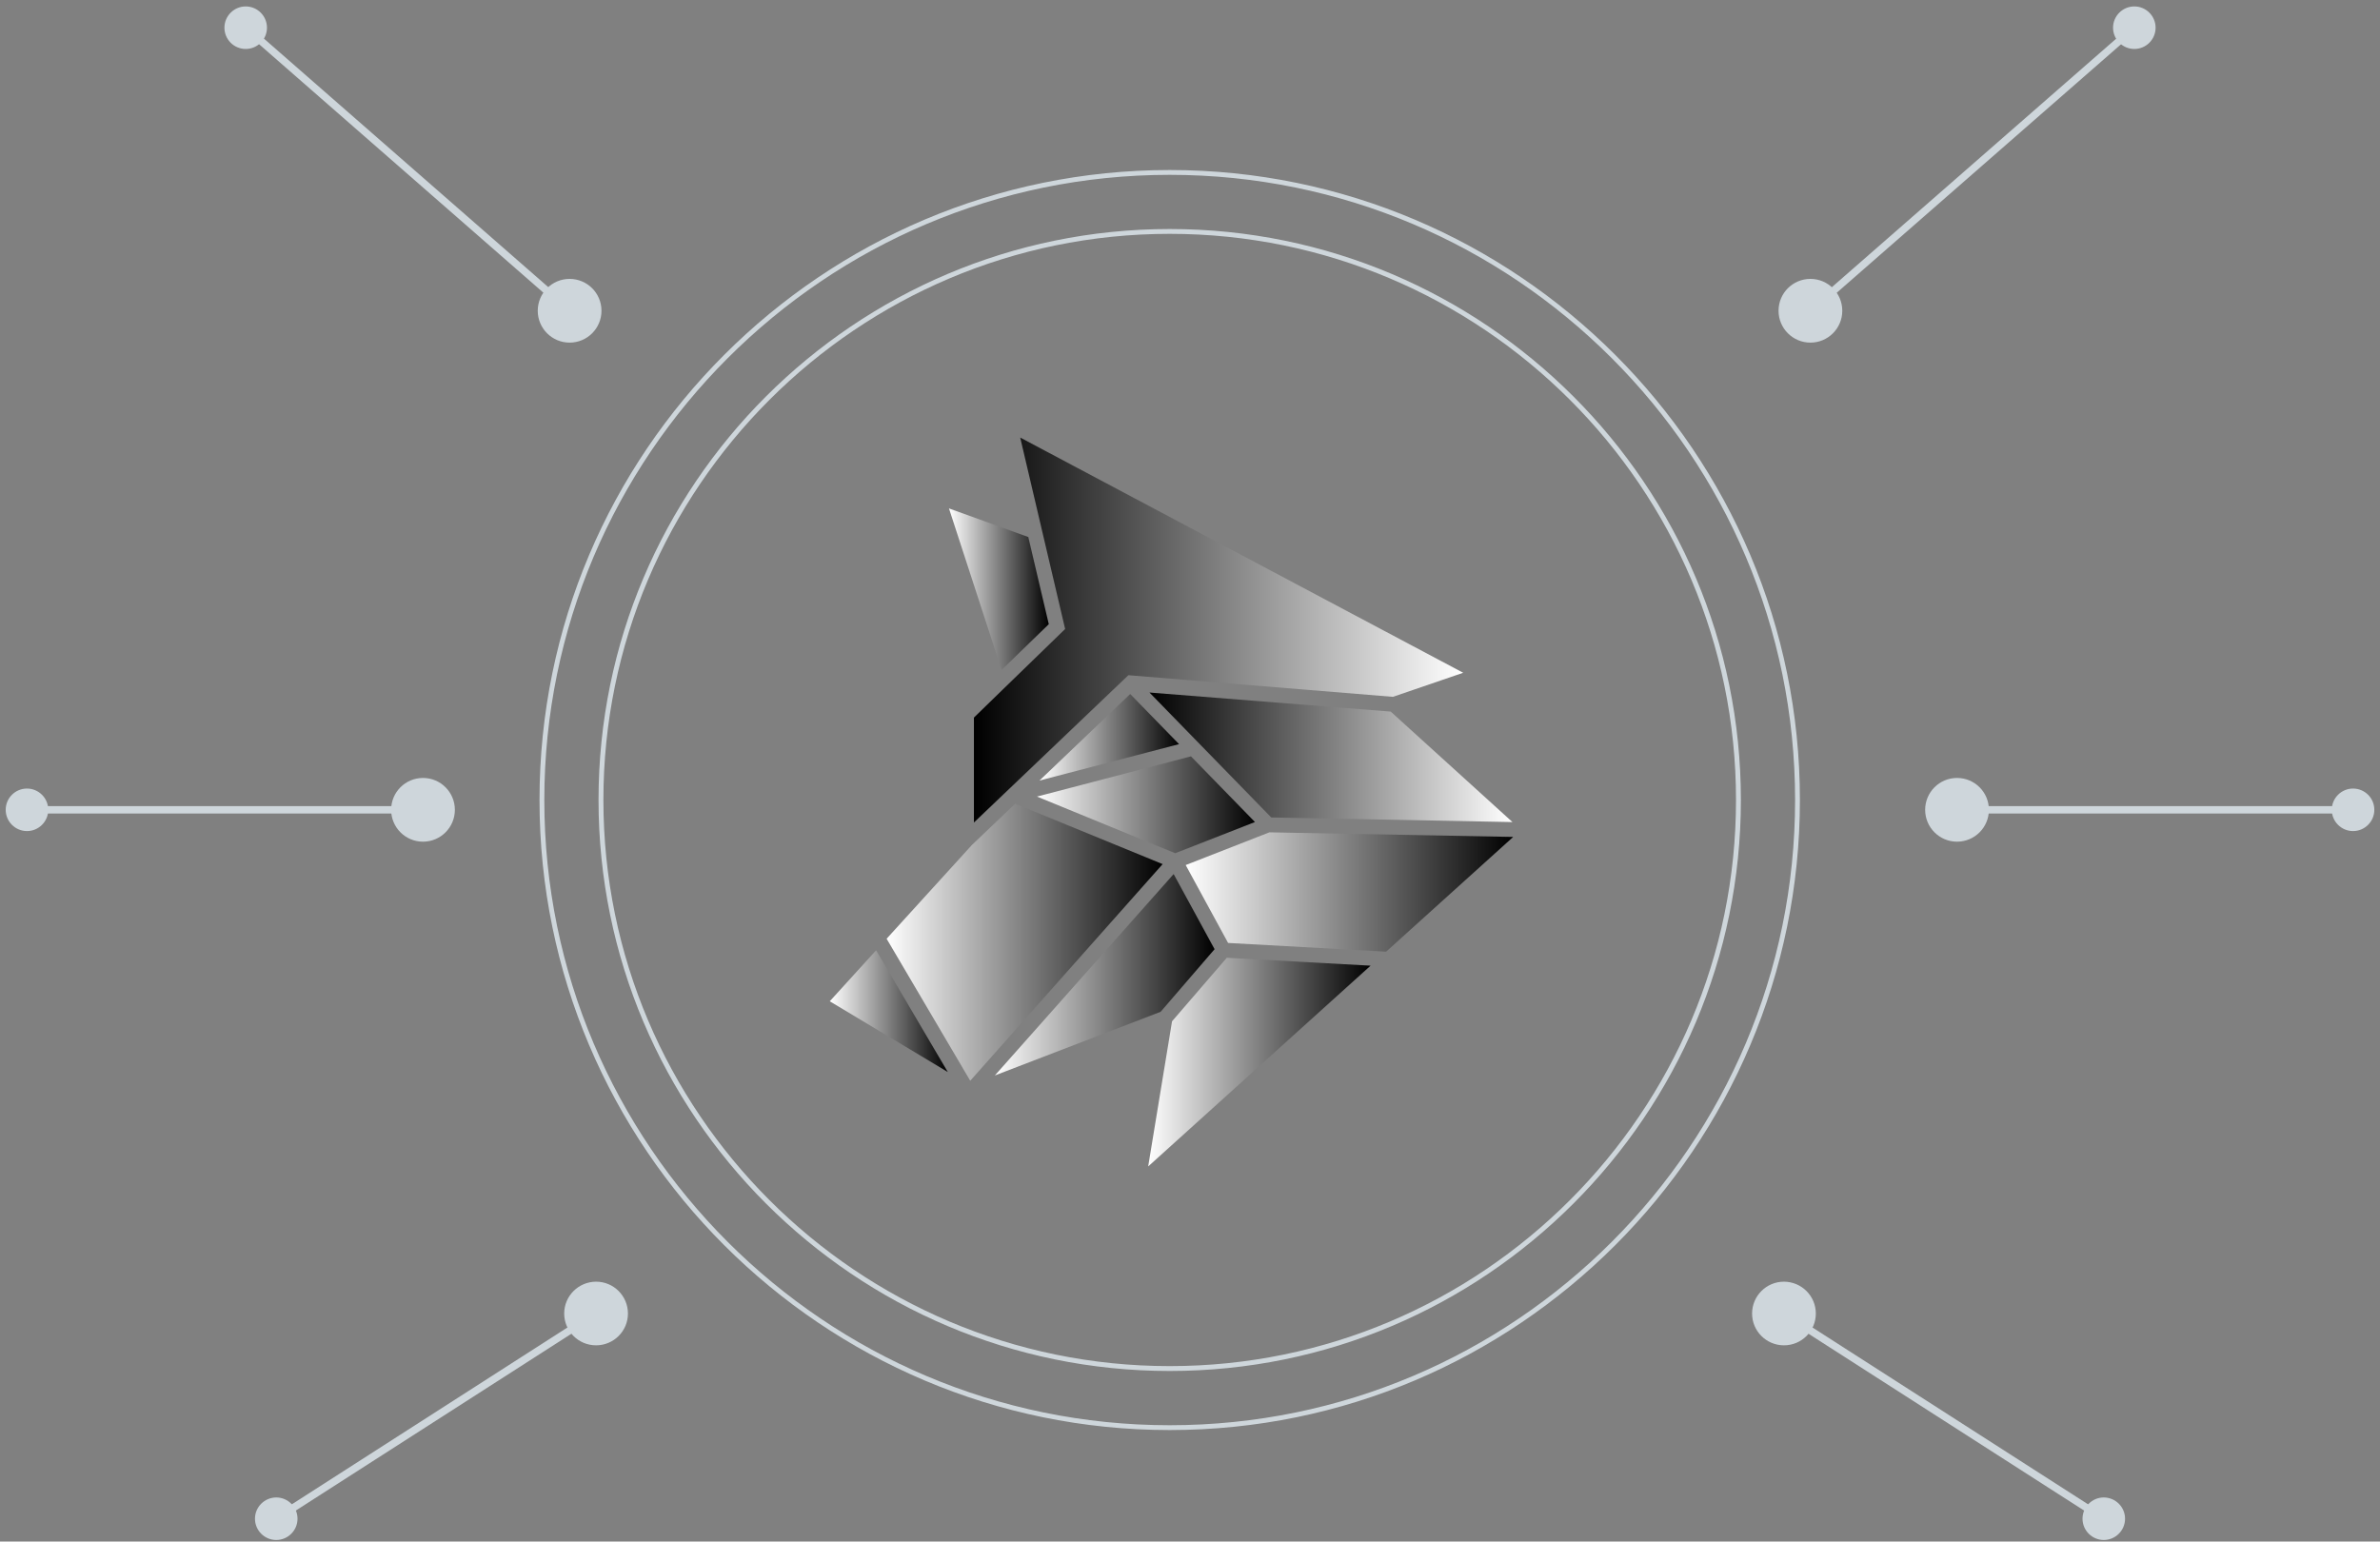 <svg xmlns="http://www.w3.org/2000/svg" width="522.361" height="338.395" fill="none" style=""><rect width="100%" height="100%" fill="#808080" stroke="none"/><rect id="backgroundrect" width="100%" height="100%" x="0" y="0" fill="none" stroke="none" style="" class="selected"/>






























<defs>
<linearGradient id="paint0_linear_313_428" x1="0" y1="0.5" x2="1" y2="0.5">
<stop stop-color="white"/>
<stop offset="1"/>
</linearGradient>
<linearGradient id="paint1_linear_313_428" x1="0" y1="0.5" x2="1" y2="0.5">
<stop stop-color="white"/>
<stop offset="1"/>
</linearGradient>
<linearGradient id="paint2_linear_313_428" x1="0" y1="0.5" x2="1" y2="0.5">
<stop/>
<stop offset="1" stop-color="white"/>
</linearGradient>
<linearGradient id="paint3_linear_313_428" x1="-0" y1="0.5" x2="1" y2="0.5">
<stop stop-color="white"/>
<stop offset="1"/>
</linearGradient>
<linearGradient id="paint4_linear_313_428" x1="-0" y1="0.5" x2="1" y2="0.5">
<stop stop-color="white"/>
<stop offset="1"/>
</linearGradient>
<linearGradient id="paint5_linear_313_428" x1="0" y1="0.5" x2="1" y2="0.5">
<stop/>
<stop offset="1" stop-color="white"/>
</linearGradient>
<linearGradient id="paint6_linear_313_428" x1="0" y1="0.5" x2="1" y2="0.5">
<stop stop-color="white"/>
<stop offset="1"/>
</linearGradient>
<linearGradient id="paint7_linear_313_428" x1="0" y1="0.5" x2="1" y2="0.5">
<stop stop-color="white"/>
<stop offset="1"/>
</linearGradient>
<linearGradient id="paint8_linear_313_428" x1="0" y1="0.5" x2="1" y2="0.5">
<stop stop-color="white"/>
<stop offset="1"/>
</linearGradient>
<linearGradient id="paint9_linear_313_428" x1="-0" y1="0.5" x2="1" y2="0.5">
<stop stop-color="white"/>
<stop offset="1"/>
</linearGradient>
</defs>
<g class="currentLayer" style=""><title>Layer 1</title><path d="M256.727,313.916 C180.459,313.916 118.41,251.876 118.41,175.618 C118.41,99.36 180.459,37.32 256.727,37.32 C332.995,37.32 395.044,99.36 395.044,175.618 C395.044,251.876 332.995,313.916 256.727,313.916 zM256.727,38.378 C181.042,38.378 119.468,99.944 119.468,175.618 C119.468,251.292 181.042,312.858 256.727,312.858 C332.411,312.858 393.986,251.292 393.986,175.618 C393.986,99.932 332.411,38.378 256.727,38.378 z" fill="#CED6DB" id="svg_1" class=""/><path d="M256.726,300.951 C187.598,300.951 131.364,244.724 131.364,175.606 C131.364,106.487 187.598,50.273 256.726,50.273 C325.854,50.273 382.088,106.499 382.088,175.618 C382.088,244.736 325.854,300.951 256.726,300.951 zM256.726,51.331 C188.194,51.331 132.434,107.083 132.434,175.606 C132.434,244.128 188.194,299.88 256.726,299.88 C325.258,299.88 381.018,244.128 381.018,175.606 C381.018,107.083 325.258,51.331 256.726,51.331 z" fill="#CED6DB" id="svg_2" class=""/><path d="M516.447,176.952 H429.527 V178.578 H516.447 V176.952 z" fill="#CED6DB" id="svg_3" class=""/><path d="M436.523,177.765 C436.523,181.62 433.399,184.759 429.527,184.759 C425.672,184.759 422.532,181.636 422.532,177.765 C422.532,173.91 425.656,170.771 429.527,170.771 C433.399,170.771 436.523,173.894 436.523,177.765 z" fill="#CED6DB" id="svg_4" class=""/><path d="M521.116,177.765 C521.116,180.335 519.017,182.433 516.447,182.433 C513.877,182.433 511.778,180.335 511.778,177.765 C511.778,175.195 513.877,173.097 516.447,173.097 C519.017,173.097 521.116,175.179 521.116,177.765 z" fill="#CED6DB" id="svg_5" class=""/><path d="M54.472,5.456 L53.401,6.681 L124.49,68.82 L125.56,67.595 L54.472,5.456 z" fill="#CED6DB" id="svg_6" class=""/><path d="M118.023,68.215 C118.023,64.36 121.146,61.221 125.018,61.221 C128.873,61.221 132.013,64.344 132.013,68.215 C132.013,72.07 128.89,75.209 125.018,75.209 C121.146,75.209 118.023,72.07 118.023,68.215 z" fill="#CED6DB" id="svg_7" class=""/><path d="M49.258,6.079 C49.258,3.51 51.357,1.411 53.927,1.411 C56.497,1.411 58.596,3.51 58.596,6.079 C58.596,8.649 56.497,10.748 53.927,10.748 C51.34,10.748 49.258,8.649 49.258,6.079 z" fill="#CED6DB" id="svg_8" class=""/><path d="M130.377,287.656 L60.183,332.697 L61.062,334.066 L131.256,289.024 L130.377,287.656 z" fill="#CED6DB" id="svg_9" class=""/><path d="M123.83,288.34 C123.83,292.195 126.954,295.318 130.826,295.318 C134.681,295.318 137.821,292.195 137.821,288.34 C137.821,284.485 134.697,281.345 130.826,281.345 C126.954,281.362 123.83,284.485 123.83,288.34 z" fill="#CED6DB" id="svg_10" class=""/><path d="M55.96,333.38 C55.96,335.95 58.059,338.048 60.629,338.048 C63.199,338.048 65.298,335.95 65.298,333.38 C65.298,330.81 63.199,328.711 60.629,328.711 C58.043,328.728 55.96,330.81 55.96,333.38 z" fill="#CED6DB" id="svg_11" class=""/><path d="M391.99,287.675 L391.112,289.044 L461.306,334.085 L462.185,332.717 L391.99,287.675 z" fill="#CED6DB" id="svg_12" class=""/><path d="M398.537,288.34 C398.537,292.195 395.413,295.318 391.541,295.318 C387.686,295.318 384.546,292.195 384.546,288.34 C384.546,284.485 387.67,281.346 391.541,281.346 C395.413,281.362 398.537,284.485 398.537,288.34 z" fill="#CED6DB" id="svg_13" class=""/><path d="M466.406,333.38 C466.406,335.95 464.308,338.048 461.737,338.048 C459.167,338.048 457.069,335.95 457.069,333.38 C457.069,330.81 459.167,328.711 461.737,328.711 C464.324,328.728 466.406,330.81 466.406,333.38 z" fill="#CED6DB" id="svg_14" class=""/><path d="M92.84,176.952 H5.92 V178.578 H92.84 V176.952 z" fill="#CED6DB" id="svg_15" class=""/><path d="M85.845,177.765 C85.845,181.62 88.968,184.759 92.84,184.759 C96.696,184.759 99.835,181.636 99.835,177.765 C99.835,173.91 96.712,170.771 92.84,170.771 C88.968,170.771 85.845,173.894 85.845,177.765 z" fill="#CED6DB" id="svg_16" class=""/><path d="M1.251,177.765 C1.251,180.335 3.35,182.433 5.92,182.433 C8.491,182.433 10.589,180.335 10.589,177.765 C10.589,175.195 8.491,173.097 5.92,173.097 C3.35,173.097 1.251,175.179 1.251,177.765 z" fill="#CED6DB" id="svg_17" class=""/><path d="M467.929,5.457 L396.84,67.596 L397.911,68.82 L468.999,6.681 L467.929,5.457 z" fill="#CED6DB" id="svg_18" class=""/><path d="M404.344,68.215 C404.344,64.36 401.221,61.221 397.349,61.221 C393.494,61.221 390.354,64.344 390.354,68.215 C390.354,72.07 393.477,75.209 397.349,75.209 C401.221,75.209 404.344,72.07 404.344,68.215 z" fill="#CED6DB" id="svg_19" class=""/><path d="M473.109,6.08 C473.109,3.51 471.01,1.411 468.44,1.411 C465.87,1.411 463.771,3.51 463.771,6.08 C463.771,8.649 465.87,10.748 468.44,10.748 C471.027,10.748 473.109,8.649 473.109,6.08 z" fill="#CED6DB" id="svg_20" class=""/><path d="M257.927,187.293 L275.435,180.445 L261.389,166.031 L227.594,174.858 L257.927,187.293 z" fill="url(#paint0_linear_313_428)" id="svg_21" class=""/><path d="M269.261,210.241 L257.241,224.187 L252.004,256.048 L300.814,211.98 L269.261,210.241 z" fill="url(#paint1_linear_313_428)" id="svg_22" class=""/><path d="M228.661,116.278 L233.778,138.073 L219.994,151.454 L213.756,157.52 V180.554 L247.66,148.215 L305.713,152.965 L321.141,147.682 L223.914,96.048 L228.661,116.278 z" fill="url(#paint2_linear_313_428)" id="svg_23" class=""/><path d="M254.737,222.1 L266.572,208.36 L257.59,191.87 L218.35,236.079 L254.737,222.1 z" fill="url(#paint3_linear_313_428)" id="svg_24" class=""/><path d="M228.138,171.347 L258.776,163.346 L248.052,152.345 L228.138,171.347 z" fill="url(#paint4_linear_313_428)" id="svg_25" class=""/><path d="M331.953,180.456 L305.234,156.204 L252.287,152.019 L279.017,179.445 L331.953,180.456 z" fill="url(#paint5_linear_313_428)" id="svg_26" class=""/><path d="M255.173,189.685 L222.814,176.423 L213.299,185.5 L194.594,206.066 L212.95,237.242 L255.173,189.685 z" fill="url(#paint6_linear_313_428)" id="svg_27" class=""/><path d="M192.296,208.599 L182.116,219.796 L208.018,235.318 L192.296,208.599 z" fill="url(#paint7_linear_313_428)" id="svg_28" class=""/><path d="M304.221,208.904 L332.116,183.717 L278.614,182.706 L260.235,189.891 L269.544,206.99 L304.221,208.904 z" fill="url(#paint8_linear_313_428)" id="svg_29" class=""/><path d="M230.185,137.018 L225.689,117.886 L208.279,111.603 L219.831,147.062 L230.185,137.018 z" fill="url(#paint9_linear_313_428)" id="svg_30" class=""/></g></svg>